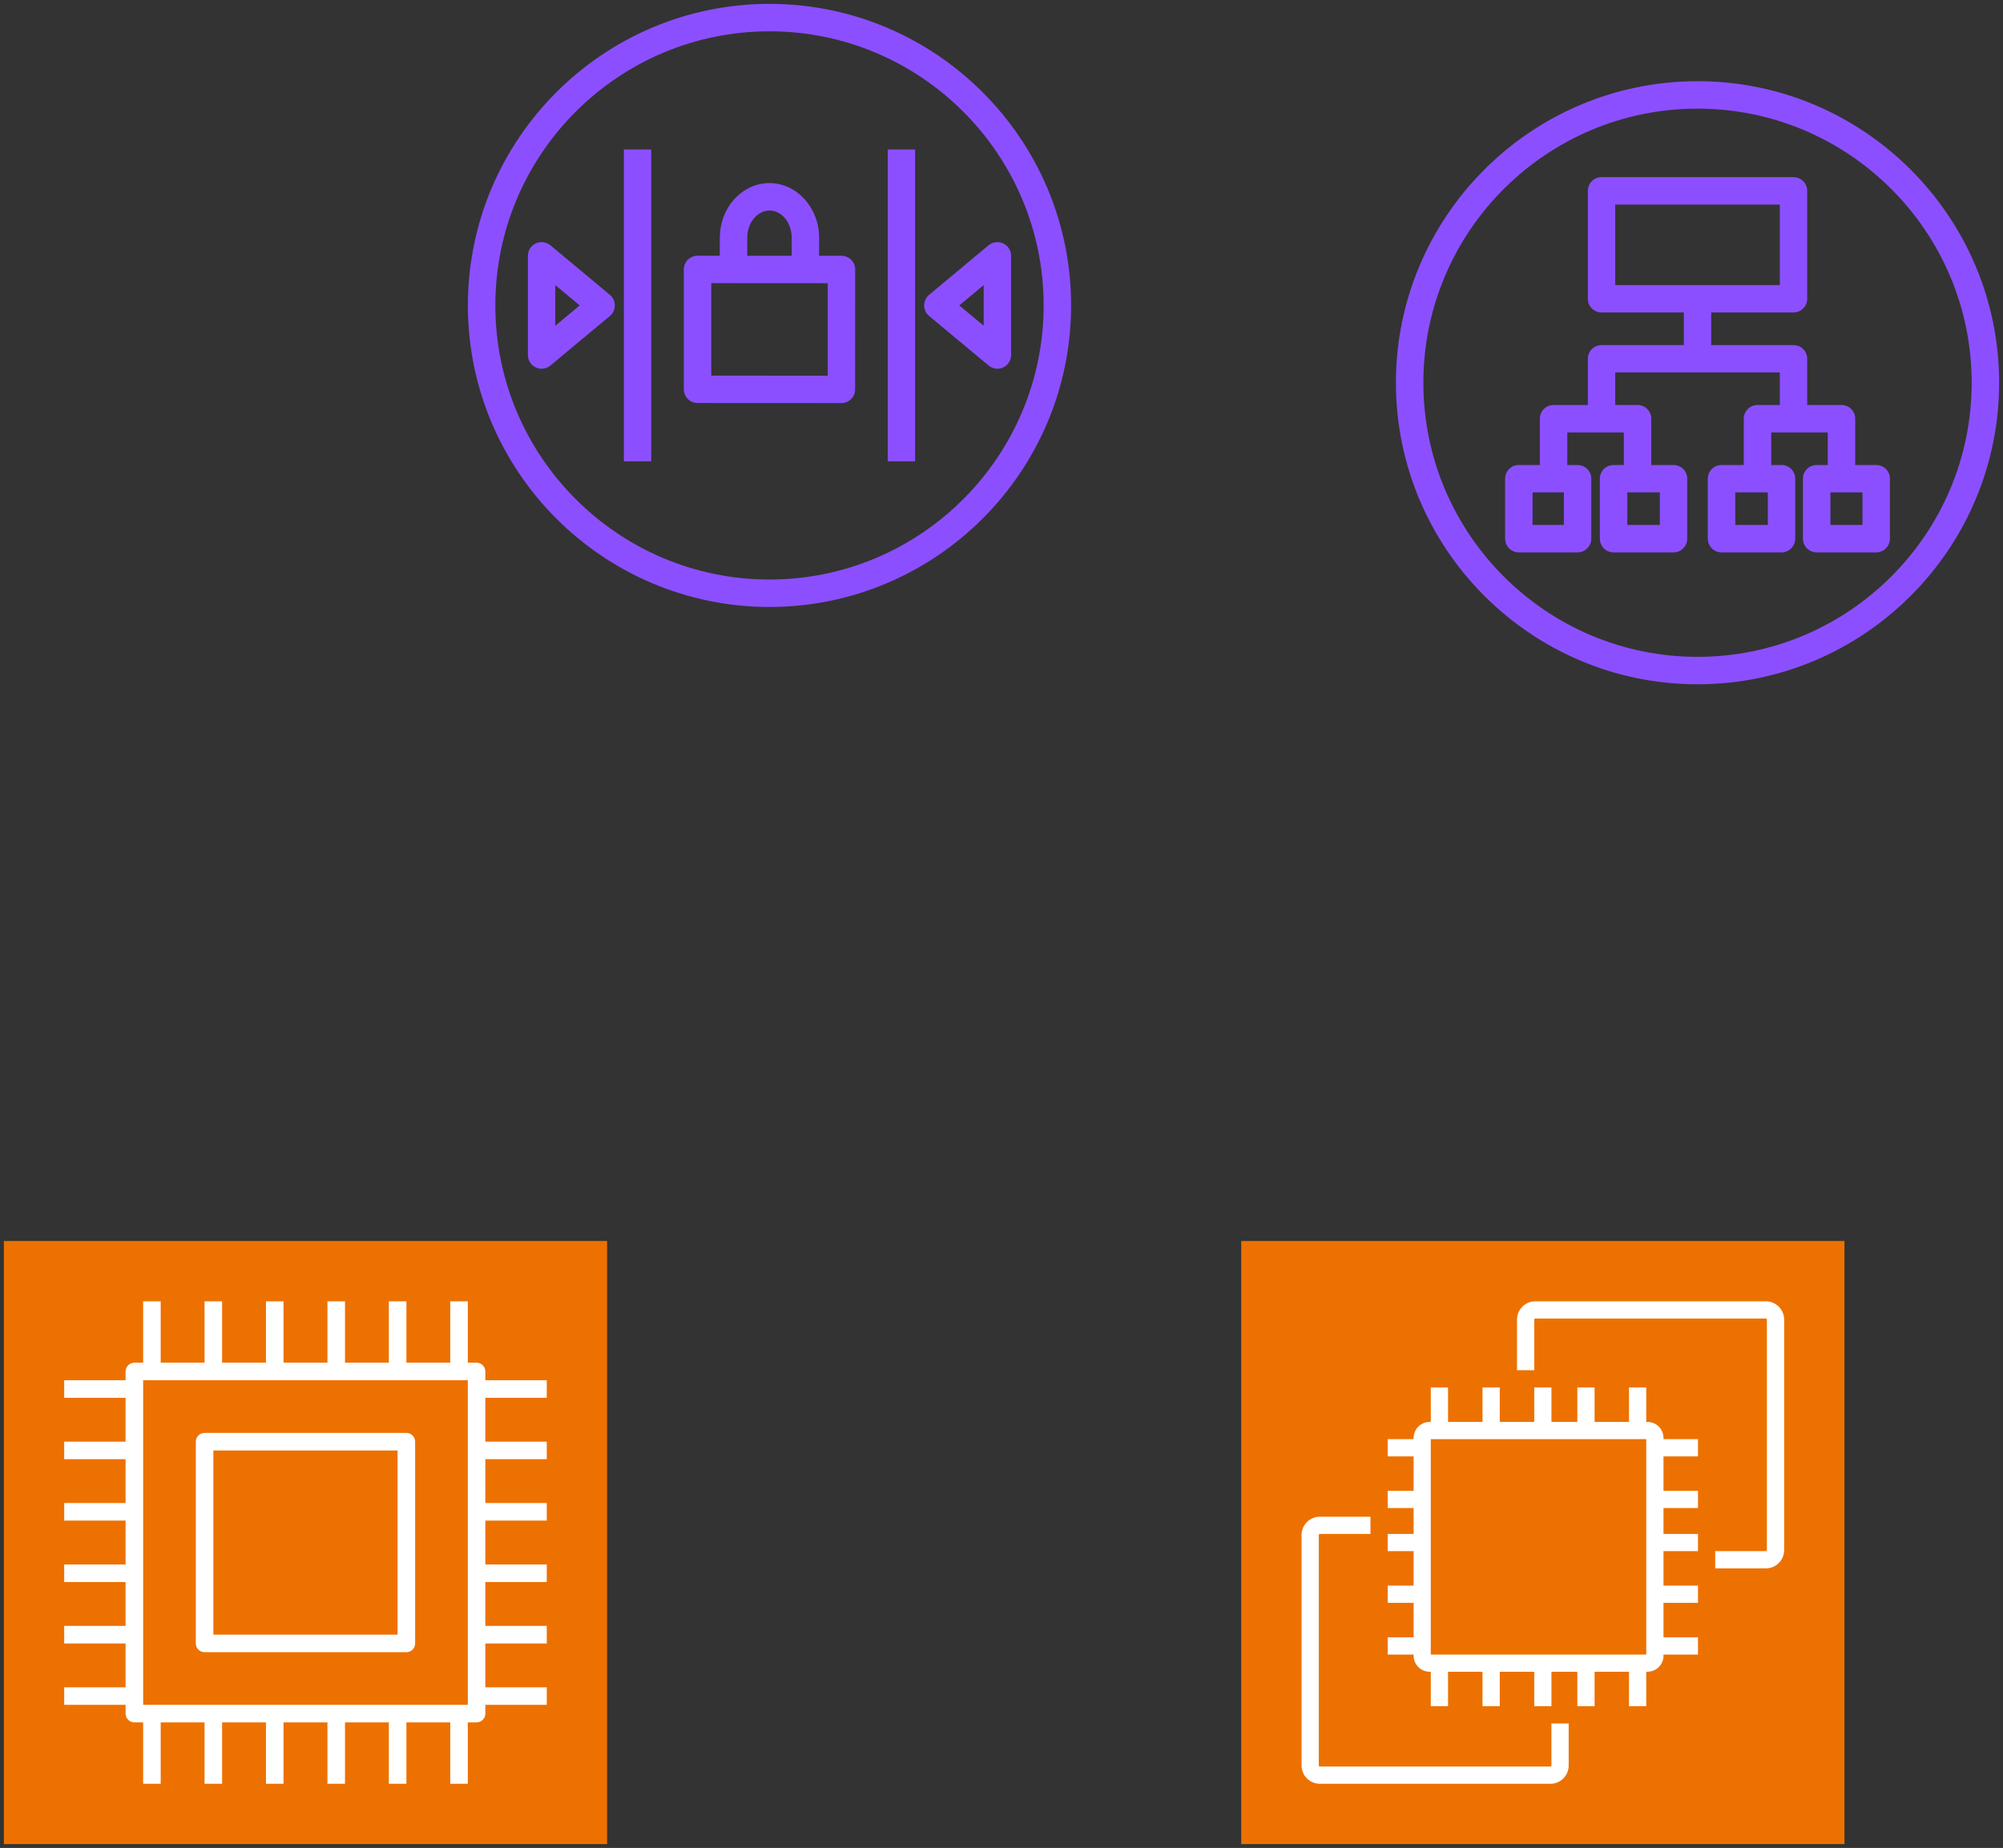 <?xml version="1.0" encoding="UTF-8"?>
<!-- Do not edit this file with editors other than draw.io -->
<!DOCTYPE svg PUBLIC "-//W3C//DTD SVG 1.1//EN" "http://www.w3.org/Graphics/SVG/1.1/DTD/svg11.dtd">
<svg xmlns="http://www.w3.org/2000/svg" style="background: transparent; background-color: transparent; color-scheme: light dark;" version="1.1" width="259px"
     height="239px" viewBox="-0.5 -0.5 259 239"
     content="&lt;mxfile host=&quot;app.diagrams.net&quot; agent=&quot;Mozilla/5.0 (X11; Linux x86_64) AppleWebKit/537.36 (KHTML, like Gecko) Chrome/131.0.0.0 Safari/537.36&quot; version=&quot;26.0.4&quot;&gt;&#10;  &lt;diagram name=&quot;Page-1&quot; id=&quot;u0459NCf6SCaz_QVevyV&quot;&gt;&#10;    &lt;mxGraphModel dx=&quot;1434&quot; dy=&quot;786&quot; grid=&quot;1&quot; gridSize=&quot;10&quot; guides=&quot;1&quot; tooltips=&quot;1&quot; connect=&quot;1&quot; arrows=&quot;1&quot; fold=&quot;1&quot; page=&quot;1&quot; pageScale=&quot;1&quot; pageWidth=&quot;850&quot; pageHeight=&quot;1100&quot; math=&quot;0&quot; shadow=&quot;0&quot;&gt;&#10;      &lt;root&gt;&#10;        &lt;mxCell id=&quot;0&quot; /&gt;&#10;        &lt;mxCell id=&quot;1&quot; parent=&quot;0&quot; /&gt;&#10;        &lt;mxCell id=&quot;Aerj9pRyg-CUB5MRAx0F-1&quot; value=&quot;&quot; style=&quot;sketch=0;outlineConnect=0;fontColor=#232F3E;gradientColor=none;fillColor=#8C4FFF;strokeColor=none;dashed=0;verticalLabelPosition=bottom;verticalAlign=top;align=center;html=1;fontSize=12;fontStyle=0;aspect=fixed;pointerEvents=1;shape=mxgraph.aws4.application_load_balancer;&quot; parent=&quot;1&quot; vertex=&quot;1&quot;&gt;&#10;          &lt;mxGeometry x=&quot;340&quot; y=&quot;200&quot; width=&quot;78&quot; height=&quot;78&quot; as=&quot;geometry&quot; /&gt;&#10;        &lt;/mxCell&gt;&#10;        &lt;mxCell id=&quot;Aerj9pRyg-CUB5MRAx0F-2&quot; value=&quot;&quot; style=&quot;sketch=0;points=[[0,0,0],[0.25,0,0],[0.5,0,0],[0.75,0,0],[1,0,0],[0,1,0],[0.25,1,0],[0.5,1,0],[0.75,1,0],[1,1,0],[0,0.25,0],[0,0.5,0],[0,0.75,0],[1,0.25,0],[1,0.5,0],[1,0.75,0]];outlineConnect=0;fontColor=#232F3E;fillColor=#ED7100;strokeColor=#ffffff;dashed=0;verticalLabelPosition=bottom;verticalAlign=top;align=center;html=1;fontSize=12;fontStyle=0;aspect=fixed;shape=mxgraph.aws4.resourceIcon;resIcon=mxgraph.aws4.ec2;&quot; parent=&quot;1&quot; vertex=&quot;1&quot;&gt;&#10;          &lt;mxGeometry x=&quot;320&quot; y=&quot;350&quot; width=&quot;78&quot; height=&quot;78&quot; as=&quot;geometry&quot; /&gt;&#10;        &lt;/mxCell&gt;&#10;        &lt;mxCell id=&quot;Aerj9pRyg-CUB5MRAx0F-3&quot; value=&quot;&quot; style=&quot;sketch=0;points=[[0,0,0],[0.25,0,0],[0.5,0,0],[0.75,0,0],[1,0,0],[0,1,0],[0.25,1,0],[0.5,1,0],[0.75,1,0],[1,1,0],[0,0.25,0],[0,0.5,0],[0,0.75,0],[1,0.25,0],[1,0.5,0],[1,0.75,0]];outlineConnect=0;fontColor=#232F3E;fillColor=#ED7100;strokeColor=#ffffff;dashed=0;verticalLabelPosition=bottom;verticalAlign=top;align=center;html=1;fontSize=12;fontStyle=0;aspect=fixed;shape=mxgraph.aws4.resourceIcon;resIcon=mxgraph.aws4.compute;&quot; parent=&quot;1&quot; vertex=&quot;1&quot;&gt;&#10;          &lt;mxGeometry x=&quot;160&quot; y=&quot;350&quot; width=&quot;78&quot; height=&quot;78&quot; as=&quot;geometry&quot; /&gt;&#10;        &lt;/mxCell&gt;&#10;        &lt;mxCell id=&quot;JRBBus-apD2AIYkcN90n-1&quot; value=&quot;&quot; style=&quot;sketch=0;outlineConnect=0;fontColor=#232F3E;gradientColor=none;fillColor=#8C4FFF;strokeColor=none;dashed=0;verticalLabelPosition=bottom;verticalAlign=top;align=center;html=1;fontSize=12;fontStyle=0;aspect=fixed;pointerEvents=1;shape=mxgraph.aws4.network_access_control_list;&quot; vertex=&quot;1&quot; parent=&quot;1&quot;&gt;&#10;          &lt;mxGeometry x=&quot;220&quot; y=&quot;190&quot; width=&quot;78&quot; height=&quot;78&quot; as=&quot;geometry&quot; /&gt;&#10;        &lt;/mxCell&gt;&#10;      &lt;/root&gt;&#10;    &lt;/mxGraphModel&gt;&#10;  &lt;/diagram&gt;&#10;&lt;/mxfile&gt;&#10;">
    <rect x="-0.5" y="-0.5" width="259" height="239" fill="#333333" stroke="none"/>
    <defs/>
    <g>
        <g data-cell-id="0">
            <g data-cell-id="1">
                <g data-cell-id="Aerj9pRyg-CUB5MRAx0F-1">
                    <g>
                        <rect x="180" y="10" width="78" height="78" fill="none" stroke="none" pointer-events="all"/>
                        <path d="M 219 10 C 197.49 10 180 27.5 180 49 C 180 70.5 197.49 88 219 88 C 240.5 88 258 70.5 258 49 C 258 27.5 240.5 10 219 10 Z M 219 84.45 C 199.45 84.45 183.55 68.55 183.55 49 C 183.55 29.45 199.45 13.55 219 13.55 C 238.55 13.55 254.45 29.45 254.45 49 C 254.45 68.55 238.55 84.45 219 84.45 Z M 242.11 59.64 L 239.39 59.64 L 239.39 53.65 C 239.39 52.67 238.59 51.88 237.61 51.88 L 233.18 51.88 L 233.18 45.9 C 233.18 44.92 232.39 44.13 231.41 44.13 L 220.77 44.13 L 220.77 39.91 L 231.41 39.91 C 232.39 39.91 233.18 39.12 233.18 38.14 L 233.18 24.18 C 233.18 23.2 232.39 22.41 231.41 22.41 L 206.59 22.41 C 205.61 22.41 204.82 23.2 204.82 24.18 L 204.82 38.14 C 204.82 39.12 205.61 39.91 206.59 39.91 L 217.23 39.91 L 217.23 44.13 L 206.59 44.13 C 205.61 44.13 204.82 44.92 204.82 45.9 L 204.82 51.88 L 200.39 51.88 C 199.41 51.88 198.61 52.67 198.61 53.65 L 198.61 59.64 L 195.89 59.64 C 194.91 59.64 194.12 60.43 194.12 61.41 L 194.12 69.16 C 194.12 70.14 194.91 70.94 195.89 70.94 L 203.49 70.94 C 204.47 70.94 205.26 70.14 205.26 69.16 L 205.26 61.41 C 205.26 60.43 204.47 59.64 203.49 59.64 L 202.16 59.64 L 202.16 55.43 L 209.47 55.43 L 209.47 59.64 L 208.14 59.64 C 207.16 59.64 206.37 60.43 206.37 61.41 L 206.37 69.16 C 206.37 70.14 207.16 70.94 208.14 70.94 L 215.9 70.94 C 216.88 70.94 217.67 70.14 217.67 69.16 L 217.67 61.41 C 217.67 60.43 216.88 59.64 215.9 59.64 L 213.02 59.64 L 213.02 53.65 C 213.02 52.67 212.22 51.88 211.25 51.88 L 208.36 51.88 L 208.36 47.67 L 229.64 47.67 L 229.64 51.88 L 226.76 51.88 C 225.78 51.88 224.98 52.67 224.98 53.65 L 224.98 59.64 L 222.1 59.64 C 221.12 59.64 220.33 60.43 220.33 61.41 L 220.33 69.16 C 220.33 70.14 221.12 70.94 222.1 70.94 L 229.86 70.94 C 230.84 70.94 231.63 70.14 231.63 69.16 L 231.63 61.41 C 231.63 60.43 230.84 59.64 229.86 59.64 L 228.53 59.64 L 228.53 55.43 L 235.84 55.43 L 235.84 59.64 L 234.4 59.64 C 233.42 59.64 232.63 60.43 232.63 61.41 L 232.63 69.16 C 232.63 70.14 233.42 70.94 234.4 70.94 L 242.11 70.94 C 243.08 70.94 243.88 70.14 243.88 69.16 L 243.88 61.41 C 243.88 60.43 243.08 59.64 242.11 59.64 Z M 208.36 36.37 L 208.36 25.96 L 229.64 25.96 L 229.64 36.37 Z M 197.67 67.39 L 197.67 63.18 L 201.72 63.18 L 201.72 67.39 Z M 209.92 67.39 L 209.92 63.18 L 214.13 63.18 L 214.13 67.39 Z M 223.88 67.39 L 223.88 63.18 L 228.09 63.18 L 228.09 67.39 Z M 236.18 67.39 L 236.18 63.18 L 240.33 63.18 L 240.33 67.39 Z"
                              fill="#8c4fff" stroke="none" pointer-events="all" style="fill: light-dark(rgb(140, 79, 255), rgb(177, 125, 255));"/>
                    </g>
                </g>
                <g data-cell-id="Aerj9pRyg-CUB5MRAx0F-2">
                    <g>
                        <path d="M 160 160 L 238 160 L 238 238 L 160 238 Z" fill="#ed7100" stroke="none" pointer-events="all" style="fill: light-dark(rgb(237, 113, 0), rgb(216, 109, 12));"/>
                        <path d="M 184.51 213.49 L 212.37 213.49 L 212.37 185.63 L 184.51 185.63 Z M 214.6 185.63 L 219.06 185.63 L 219.06 187.86 L 214.6 187.86 L 214.6 192.31 L 219.06 192.31 L 219.06 194.54 L 214.6 194.54 L 214.6 197.89 L 219.06 197.89 L 219.06 200.11 L 214.6 200.11 L 214.6 204.57 L 219.06 204.57 L 219.06 206.8 L 214.6 206.8 L 214.6 211.26 L 219.06 211.26 L 219.06 213.49 L 214.6 213.49 L 214.6 213.64 C 214.6 214.78 213.67 215.71 212.52 215.71 L 212.37 215.71 L 212.37 220.17 L 210.14 220.17 L 210.14 215.71 L 205.69 215.71 L 205.69 220.17 L 203.46 220.17 L 203.46 215.71 L 200.11 215.71 L 200.11 220.17 L 197.89 220.17 L 197.89 215.71 L 193.43 215.71 L 193.43 220.17 L 191.2 220.17 L 191.2 215.71 L 186.74 215.71 L 186.74 220.17 L 184.51 220.17 L 184.51 215.71 L 184.36 215.71 C 183.22 215.71 182.29 214.78 182.29 213.64 L 182.29 213.49 L 178.94 213.49 L 178.94 211.26 L 182.29 211.26 L 182.29 206.8 L 178.94 206.8 L 178.94 204.57 L 182.29 204.57 L 182.29 200.11 L 178.94 200.11 L 178.94 197.89 L 182.29 197.89 L 182.29 194.54 L 178.94 194.54 L 178.94 192.31 L 182.29 192.31 L 182.29 187.86 L 178.94 187.86 L 178.94 185.63 L 182.29 185.63 L 182.29 185.48 C 182.29 184.33 183.22 183.4 184.36 183.4 L 184.51 183.4 L 184.51 178.94 L 186.74 178.94 L 186.74 183.4 L 191.2 183.4 L 191.2 178.94 L 193.43 178.94 L 193.43 183.4 L 197.89 183.4 L 197.89 178.94 L 200.11 178.94 L 200.11 183.4 L 203.46 183.4 L 203.46 178.94 L 205.69 178.94 L 205.69 183.4 L 210.14 183.4 L 210.14 178.94 L 212.37 178.94 L 212.37 183.4 L 212.52 183.4 C 213.67 183.4 214.6 184.33 214.6 185.48 Z M 200.11 227.83 C 200.11 227.91 200.05 227.97 199.98 227.97 L 170.17 227.97 C 170.09 227.97 170.03 227.91 170.03 227.83 L 170.03 198.02 C 170.03 197.95 170.09 197.89 170.17 197.89 L 176.71 197.89 L 176.71 195.66 L 170.17 195.66 C 168.86 195.66 167.8 196.72 167.8 198.02 L 167.8 227.83 C 167.8 229.14 168.86 230.2 170.17 230.2 L 199.98 230.2 C 201.28 230.2 202.34 229.14 202.34 227.83 L 202.34 222.4 L 200.11 222.4 Z M 230.2 170.17 L 230.2 199.98 C 230.2 201.28 229.14 202.34 227.83 202.34 L 221.29 202.34 L 221.29 200.11 L 227.83 200.11 C 227.91 200.11 227.97 200.05 227.97 199.98 L 227.97 170.17 C 227.97 170.09 227.91 170.03 227.83 170.03 L 198.02 170.03 C 197.95 170.03 197.89 170.09 197.89 170.17 L 197.89 176.71 L 195.66 176.71 L 195.66 170.17 C 195.66 168.86 196.72 167.8 198.02 167.8 L 227.83 167.8 C 229.14 167.8 230.2 168.86 230.2 170.17 Z"
                              fill="#ffffff" stroke="none" pointer-events="all" style="fill: light-dark(rgb(255, 255, 255), rgb(18, 18, 18));"/>
                    </g>
                </g>
                <g data-cell-id="Aerj9pRyg-CUB5MRAx0F-3">
                    <g>
                        <path d="M 0 160 L 78 160 L 78 238 L 0 238 Z" fill="#ed7100" stroke="none" pointer-events="all" style="fill: light-dark(rgb(237, 113, 0), rgb(216, 109, 12));"/>
                        <path d="M 27.09 210.91 L 27.09 187.09 L 50.91 187.09 L 50.91 210.91 Z M 25.95 213.18 L 52.05 213.18 C 52.67 213.18 53.18 212.67 53.18 212.05 L 53.18 185.95 C 53.18 185.33 52.67 184.82 52.05 184.82 L 25.95 184.82 C 25.33 184.82 24.82 185.33 24.82 185.95 L 24.82 212.05 C 24.82 212.67 25.33 213.18 25.95 213.18 Z M 18.01 219.99 L 18.01 178.01 L 59.99 178.01 L 59.99 219.99 Z M 70.2 180.28 L 70.2 178.01 L 62.26 178.01 L 62.26 176.88 C 62.26 176.25 61.75 175.74 61.12 175.74 L 59.99 175.74 L 59.99 167.8 L 57.72 167.8 L 57.72 175.74 L 52.05 175.74 L 52.05 167.8 L 49.78 167.8 L 49.78 175.74 L 44.11 175.74 L 44.11 167.8 L 41.84 167.8 L 41.84 175.74 L 36.16 175.74 L 36.16 167.8 L 33.89 167.8 L 33.89 175.74 L 28.22 175.74 L 28.22 167.8 L 25.95 167.8 L 25.95 175.74 L 20.28 175.74 L 20.28 167.8 L 18.01 167.8 L 18.01 175.74 L 16.88 175.74 C 16.25 175.74 15.74 176.25 15.74 176.88 L 15.74 178.01 L 7.8 178.01 L 7.8 180.28 L 15.74 180.28 L 15.74 185.95 L 7.8 185.95 L 7.8 188.22 L 15.74 188.22 L 15.74 193.89 L 7.8 193.89 L 7.8 196.16 L 15.74 196.16 L 15.74 201.84 L 7.8 201.84 L 7.8 204.11 L 15.74 204.11 L 15.74 209.78 L 7.8 209.78 L 7.8 212.05 L 15.74 212.05 L 15.74 217.72 L 7.8 217.72 L 7.8 219.99 L 15.74 219.99 L 15.74 221.12 C 15.74 221.75 16.25 222.26 16.88 222.26 L 18.01 222.26 L 18.01 230.2 L 20.28 230.2 L 20.28 222.26 L 25.95 222.26 L 25.95 230.2 L 28.22 230.2 L 28.22 222.26 L 33.89 222.26 L 33.89 230.2 L 36.16 230.2 L 36.16 222.26 L 41.84 222.26 L 41.84 230.2 L 44.11 230.2 L 44.11 222.26 L 49.78 222.26 L 49.78 230.2 L 52.05 230.2 L 52.05 222.26 L 57.72 222.26 L 57.72 230.2 L 59.99 230.2 L 59.99 222.26 L 61.12 222.26 C 61.75 222.26 62.26 221.75 62.26 221.12 L 62.26 219.99 L 70.2 219.99 L 70.2 217.72 L 62.26 217.72 L 62.26 212.05 L 70.2 212.05 L 70.2 209.78 L 62.26 209.78 L 62.26 204.11 L 70.2 204.11 L 70.2 201.84 L 62.26 201.84 L 62.26 196.16 L 70.2 196.16 L 70.2 193.89 L 62.26 193.89 L 62.26 188.22 L 70.2 188.22 L 70.2 185.95 L 62.26 185.95 L 62.26 180.28 Z"
                              fill="#ffffff" stroke="none" pointer-events="all" style="fill: light-dark(rgb(255, 255, 255), rgb(18, 18, 18));"/>
                    </g>
                </g>
                <g data-cell-id="JRBBus-apD2AIYkcN90n-1">
                    <g>
                        <rect x="60" y="0" width="78" height="78" fill="none" stroke="none" pointer-events="all"/>
                        <path d="M 114.29 59.17 L 117.83 59.17 L 117.83 18.83 L 114.29 18.83 Z M 80.17 59.17 L 83.71 59.17 L 83.71 18.83 L 80.17 18.83 Z M 126.7 41.63 L 123.54 39 L 126.7 36.37 Z M 129.22 30.98 C 128.61 30.69 127.87 30.78 127.33 31.22 L 119.63 37.64 C 119.23 37.98 119 38.47 119 39 C 119 39.53 119.23 40.03 119.63 40.36 L 127.34 46.78 C 127.66 47.05 128.06 47.19 128.47 47.19 C 128.73 47.19 128.98 47.14 129.22 47.02 C 129.84 46.73 130.24 46.11 130.24 45.42 L 130.24 32.58 C 130.24 31.89 129.84 31.27 129.22 30.98 Z M 71.3 41.63 L 71.3 36.37 L 74.46 39 Z M 70.67 31.22 C 70.14 30.78 69.4 30.69 68.78 30.98 C 68.16 31.27 67.76 31.89 67.76 32.58 L 67.76 45.42 C 67.76 46.11 68.16 46.73 68.78 47.02 C 69.02 47.14 69.27 47.19 69.53 47.19 C 69.94 47.19 70.34 47.05 70.66 46.78 L 78.37 40.36 C 78.77 40.03 79 39.53 79 39 C 79 38.47 78.77 37.98 78.37 37.64 Z M 99 74.45 C 79.45 74.45 63.55 58.55 63.55 39 C 63.55 19.45 79.45 3.55 99 3.55 C 118.55 3.55 134.45 19.45 134.45 39 C 134.45 58.55 118.55 74.45 99 74.45 Z M 99 0 C 77.5 0 60 17.49 60 39 C 60 60.51 77.5 78 99 78 C 120.5 78 138 60.51 138 39 C 138 17.49 120.5 0 99 0 Z M 106.53 48.09 L 91.47 48.08 L 91.47 36.12 L 106.53 36.13 Z M 96.13 30.23 C 96.13 29.25 96.46 28.34 97.05 27.67 C 97.59 27.07 98.29 26.73 99.01 26.73 L 99.02 26.73 C 100.6 26.74 101.88 28.32 101.87 30.27 L 101.87 32.58 L 96.12 32.58 Z M 108.31 32.58 L 105.41 32.58 L 105.42 30.28 C 105.43 26.38 102.56 23.2 99.03 23.18 L 99.01 23.18 C 97.26 23.18 95.62 23.94 94.4 25.32 C 93.23 26.63 92.59 28.37 92.58 30.21 L 92.57 32.58 L 89.7 32.57 C 89.23 32.57 88.78 32.76 88.44 33.09 C 88.11 33.43 87.92 33.88 87.92 34.35 L 87.92 49.85 C 87.92 50.83 88.71 51.62 89.69 51.62 L 108.3 51.63 C 108.77 51.63 109.22 51.45 109.55 51.11 C 109.89 50.78 110.07 50.33 110.07 49.86 L 110.08 34.35 C 110.08 33.88 109.89 33.43 109.56 33.1 C 109.23 32.77 108.78 32.58 108.31 32.58 Z"
                              fill="#8c4fff" stroke="none" pointer-events="all" style="fill: light-dark(rgb(140, 79, 255), rgb(177, 125, 255));"/>
                    </g>
                </g>
            </g>
        </g>
    </g>
</svg>
